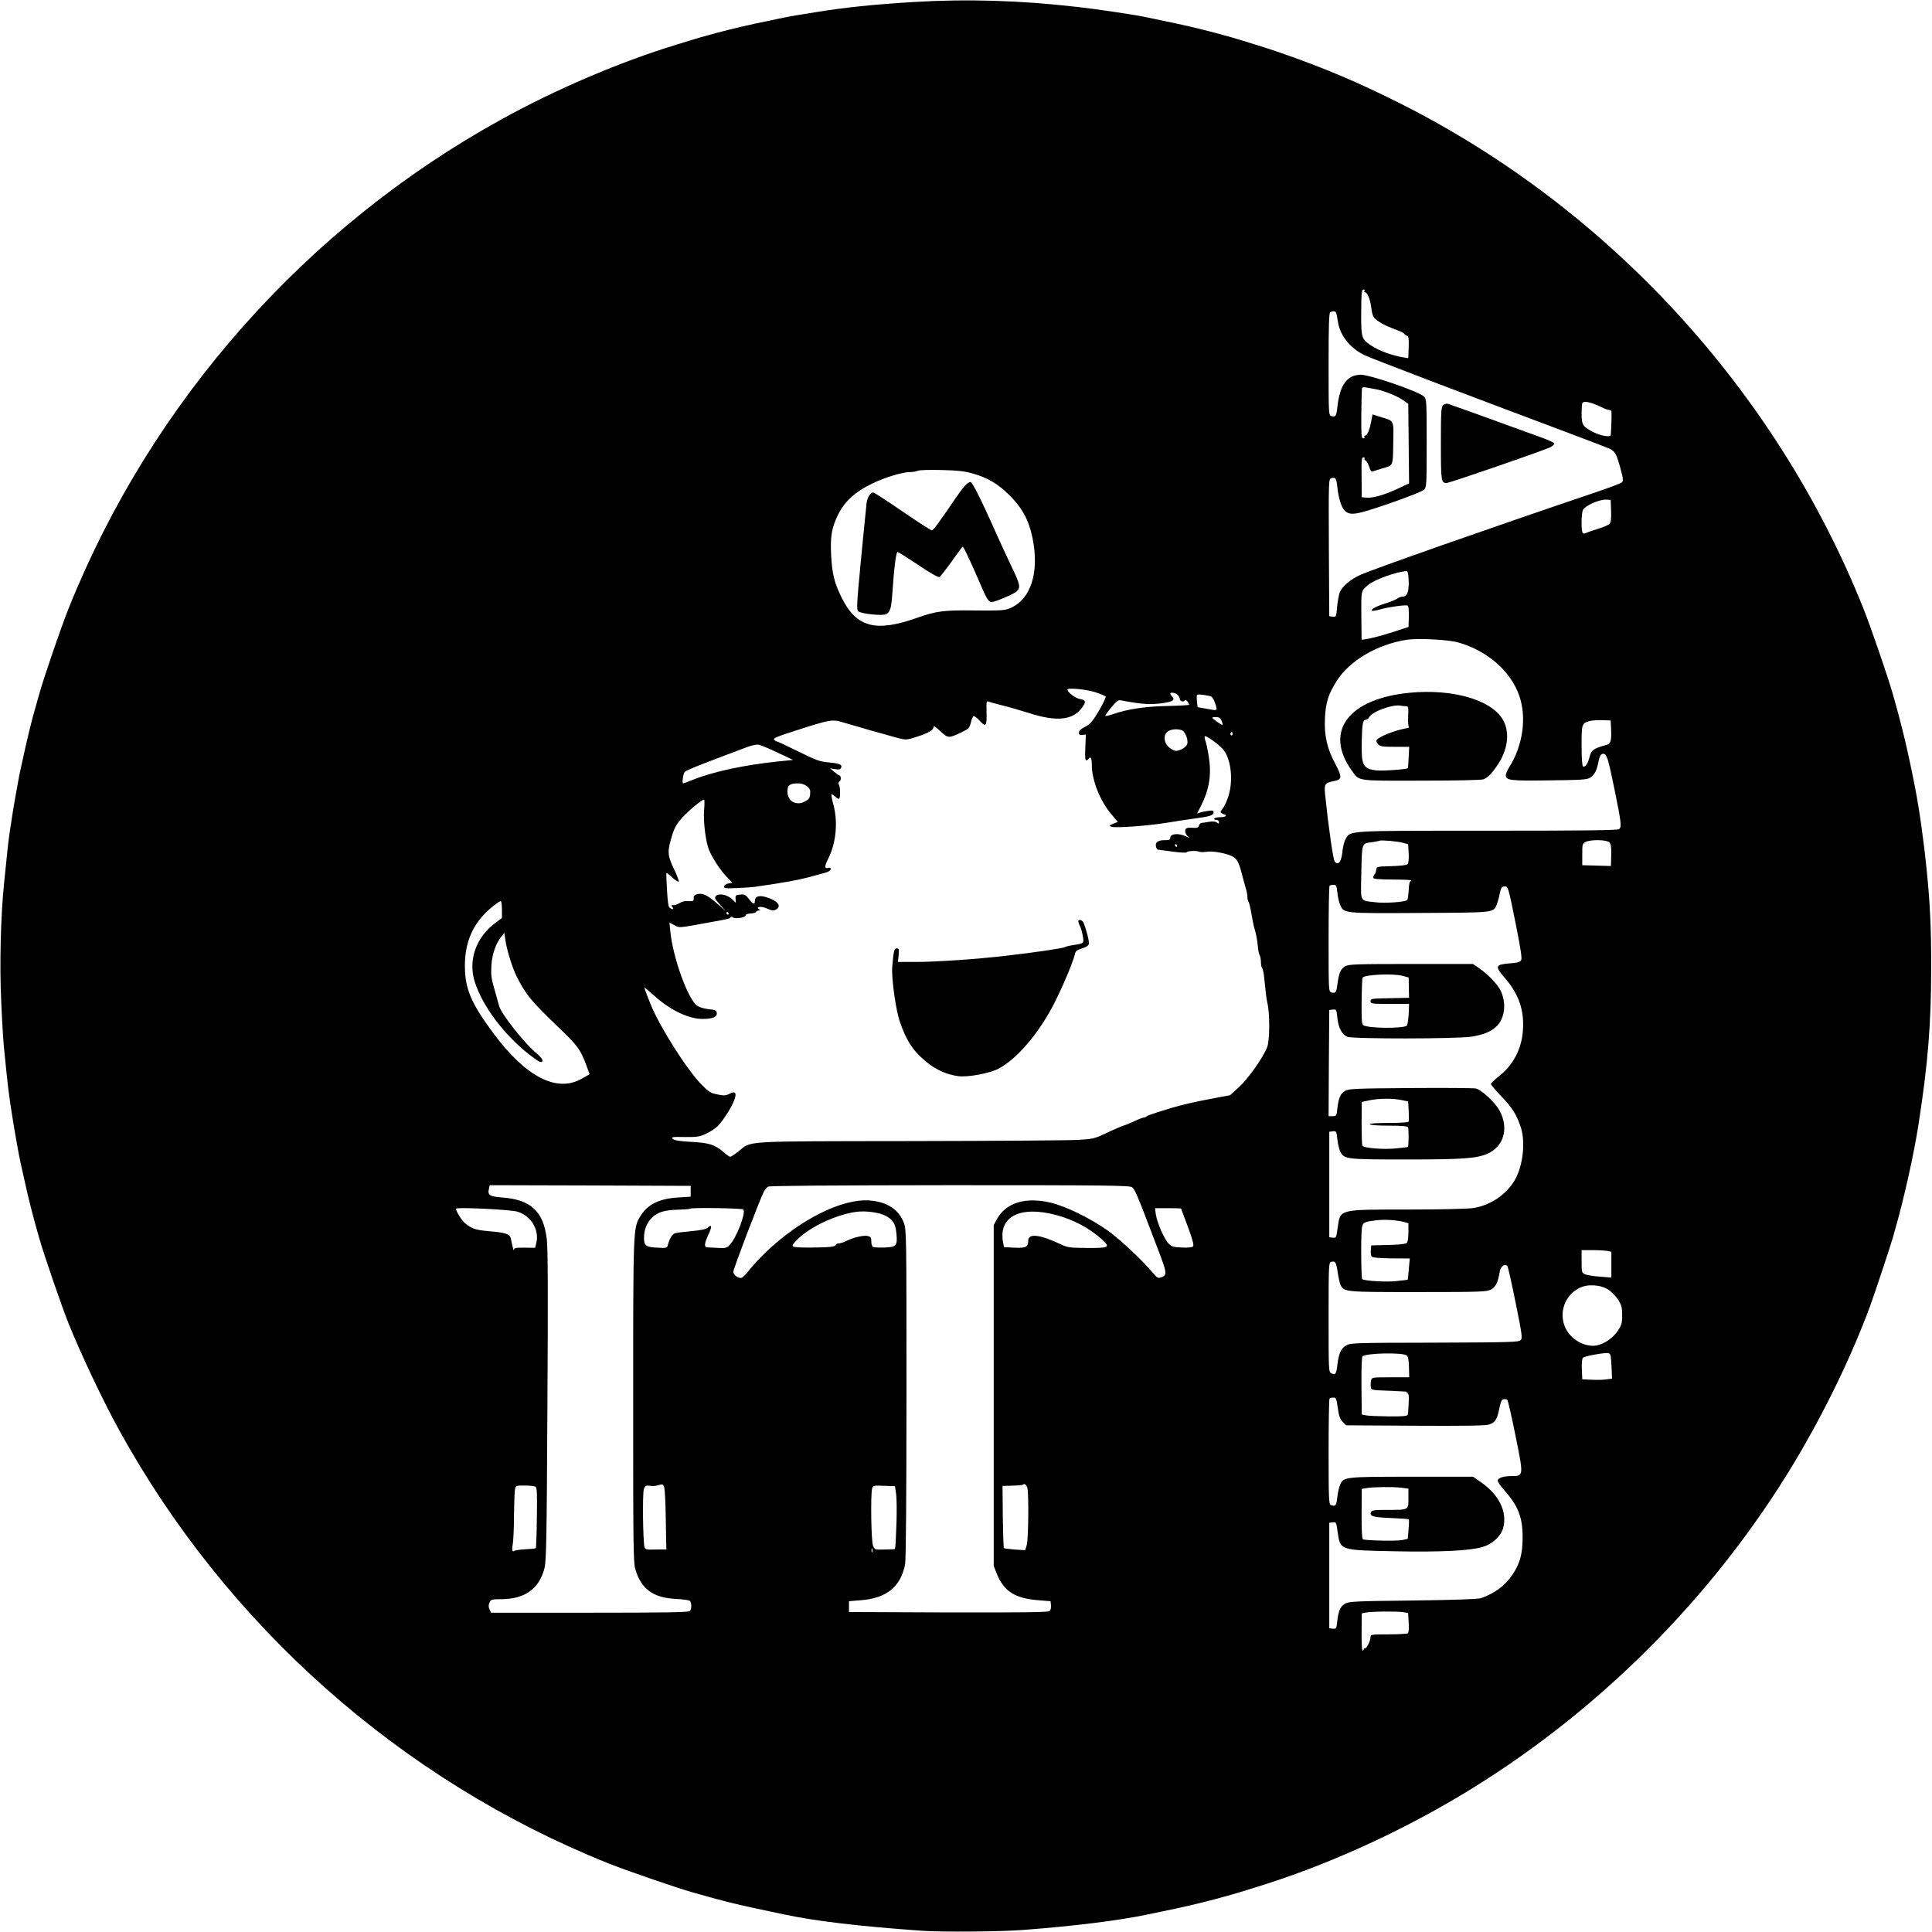 <?xml version="1.0" standalone="no"?>
<!DOCTYPE svg PUBLIC "-//W3C//DTD SVG 20010904//EN"
 "http://www.w3.org/TR/2001/REC-SVG-20010904/DTD/svg10.dtd">
<svg version="1.0" xmlns="http://www.w3.org/2000/svg"
 width="1428pt" height="1428pt" viewBox="0 0 1428 1428"
 preserveAspectRatio="xMidYMid meet">
<g transform="translate(0,1428) scale(0.1,-0.1)"
fill="#000000" stroke="none">
<path d="M6750 14265 c-293 -18 -508 -40 -720 -75 -30 -5 -86 -14 -125 -20
-38 -6 -88 -15 -110 -20 -22 -4 -67 -14 -100 -21 -131 -26 -286 -62 -390 -90
-128 -35 -150 -41 -175 -49 -14 -4 -72 -22 -130 -40 -416 -127 -888 -328
-1293 -552 -1444 -795 -2588 -2088 -3199 -3613 -54 -134 -180 -501 -218 -635
-7 -25 -17 -58 -21 -75 -42 -145 -60 -221 -119 -490 -5 -22 -14 -69 -20 -105
-6 -36 -15 -85 -20 -110 -8 -42 -18 -108 -40 -252 -5 -35 -14 -108 -19 -163
-6 -55 -15 -143 -20 -195 -26 -246 -35 -617 -22 -882 6 -145 16 -306 22 -358
29 -290 32 -315 60 -493 15 -97 48 -283 59 -332 5 -22 18 -83 30 -135 34 -154
59 -253 111 -435 37 -129 166 -504 217 -630 88 -219 252 -566 368 -777 797
-1452 2087 -2596 3619 -3210 126 -51 501 -180 630 -217 99 -28 241 -67 295
-79 73 -18 211 -48 275 -61 33 -7 78 -16 100 -21 233 -50 557 -88 1020 -121
148 -10 576 -7 745 6 377 28 718 71 925 115 22 5 67 14 100 21 131 26 286 62
390 90 128 35 150 41 175 49 14 4 72 22 130 40 498 152 1030 390 1505 673
1007 600 1874 1463 2477 2467 222 371 420 777 560 1155 32 87 147 433 168 505
7 25 17 59 21 75 63 219 137 554 169 762 71 458 94 746 94 1173 0 283 -8 462
-34 715 -19 196 -54 446 -85 603 -53 272 -95 448 -166 697 -37 129 -166 504
-217 630 -645 1610 -1882 2957 -3428 3733 -303 152 -549 257 -874 370 -47 17
-132 44 -190 62 -58 18 -116 36 -130 40 -25 8 -47 14 -175 49 -104 28 -259 64
-390 90 -33 7 -78 17 -100 21 -77 18 -372 62 -525 79 -421 48 -806 60 -1210
36z m3335 -2135 c-3 -5 -2 -10 4 -10 16 0 38 -50 45 -105 11 -77 15 -84 59
-113 40 -25 59 -34 143 -66 20 -7 39 -17 43 -23 3 -5 13 -12 21 -15 12 -4 14
-21 12 -85 l-3 -80 -27 4 c-106 16 -218 61 -278 111 -39 33 -44 54 -43 218 1
162 3 174 20 174 6 0 7 -4 4 -10z m-211 -159 c4 -5 9 -31 13 -58 14 -110 90
-207 203 -260 58 -27 714 -277 1490 -568 157 -59 300 -114 318 -122 40 -19 52
-42 81 -152 19 -69 20 -86 9 -96 -7 -7 -89 -38 -183 -70 -769 -260 -1655 -571
-1750 -614 -73 -33 -133 -84 -152 -128 -7 -18 -16 -67 -20 -108 -6 -75 -7 -76
-32 -73 l-26 3 -3 507 c-2 499 -2 507 18 513 31 10 38 0 45 -67 8 -81 31 -151
55 -173 42 -38 82 -31 330 54 135 47 243 89 255 101 19 20 20 32 20 345 0 311
-1 325 -20 344 -37 37 -398 161 -466 161 -102 0 -156 -74 -174 -238 -7 -67
-14 -77 -45 -67 -20 6 -20 16 -20 385 0 293 3 379 13 383 20 9 35 8 41 -2z
m291 -567 c60 -10 163 -51 206 -82 l38 -27 3 -294 3 -294 -90 -42 c-98 -45
-183 -69 -230 -63 l-30 3 -1 148 c-2 122 1 147 13 147 8 0 12 -4 9 -9 -3 -5 0
-11 7 -14 7 -3 19 -24 27 -46 10 -32 17 -40 29 -35 9 3 39 13 66 21 85 25 80
13 83 186 3 178 10 163 -96 196 l-57 18 -11 -56 c-11 -61 -29 -101 -45 -101
-6 0 -7 -4 -4 -10 3 -5 -1 -10 -9 -10 -13 0 -15 26 -14 183 1 100 3 186 6 190
2 5 16 6 30 3 15 -3 45 -8 67 -12z m1604 -105 c20 -7 52 -20 72 -30 20 -11 44
-19 53 -19 9 0 16 -6 17 -12 2 -40 -3 -173 -7 -177 -12 -13 -76 0 -123 23 -83
43 -91 55 -91 139 0 41 3 77 7 80 9 10 32 9 72 -4z m-4579 -519 c112 -32 186
-76 271 -160 94 -94 143 -184 170 -313 54 -262 -13 -464 -174 -526 -35 -13
-80 -15 -253 -13 -229 3 -287 -5 -424 -54 -307 -109 -449 -72 -559 148 -54
109 -71 178 -78 318 -7 138 5 203 53 299 47 95 128 168 247 225 98 48 224 86
285 87 20 0 46 5 57 10 11 5 90 7 175 5 120 -3 172 -9 230 -26z m4718 -275 c2
-54 -1 -85 -10 -96 -7 -8 -47 -26 -88 -38 -41 -13 -82 -27 -92 -32 -11 -5 -18
-3 -22 7 -10 26 -7 144 4 165 19 34 122 79 175 76 l30 -2 3 -80z m-1496 -517
c3 -81 -11 -118 -46 -118 -11 0 -29 -7 -40 -15 -10 -8 -49 -24 -86 -35 -68
-21 -110 -44 -99 -54 3 -3 29 1 57 9 57 17 189 36 206 29 7 -3 10 -32 9 -81
l-2 -77 -83 -27 c-90 -31 -197 -59 -238 -64 l-26 -4 -2 178 c-1 190 -3 183 51
228 49 40 207 97 284 102 8 1 13 -23 15 -71z m368 -457 c216 -62 387 -213 450
-395 55 -160 26 -366 -73 -524 -15 -23 -27 -51 -27 -61 0 -39 29 -43 319 -39
243 3 280 5 304 20 34 23 48 50 62 118 9 43 16 56 31 58 30 4 38 -22 89 -271
48 -238 52 -266 33 -285 -9 -9 -238 -12 -970 -12 -1054 0 -1015 2 -1052 -61
-10 -16 -21 -60 -24 -96 -8 -73 -29 -101 -56 -73 -12 13 -47 257 -72 500 -7
76 -2 83 66 97 60 11 61 30 11 124 -62 116 -84 211 -78 339 5 117 26 182 89
280 95 148 296 266 513 301 84 13 312 2 385 -20z m-2676 -370 c33 -11 63 -24
68 -29 4 -4 -18 -52 -49 -105 -49 -81 -65 -100 -103 -119 -31 -16 -45 -29 -45
-43 0 -16 6 -19 25 -17 l26 3 -4 -96 c-3 -63 -1 -95 6 -95 6 0 14 5 17 10 15
24 25 6 25 -43 0 -114 61 -268 146 -367 l46 -55 -33 -13 c-32 -13 -33 -15 -12
-23 28 -10 260 6 408 30 66 11 161 25 210 32 108 14 135 23 135 45 0 13 -7 15
-37 11 -21 -3 -49 -8 -61 -12 l-24 -8 27 53 c64 127 81 233 59 371 -8 49 -19
101 -25 115 -5 15 -7 29 -4 32 9 9 113 -66 140 -103 57 -74 71 -234 32 -348
-13 -37 -32 -76 -42 -87 -16 -18 -17 -23 -5 -30 8 -6 18 -10 23 -10 4 0 7 -4
7 -10 0 -5 -18 -10 -39 -10 -22 0 -43 -4 -46 -10 -3 -5 3 -10 14 -10 13 0 21
-7 21 -16 0 -14 -3 -14 -15 -4 -10 8 -29 10 -58 6 -23 -4 -48 -8 -56 -8 -8 -1
-16 -10 -19 -20 -3 -13 -13 -18 -31 -17 -58 4 -71 0 -71 -25 0 -13 10 -31 23
-40 15 -11 10 -10 -19 3 -52 25 -114 19 -114 -10 0 -16 -8 -19 -44 -19 -49 0
-71 -18 -61 -50 3 -11 9 -20 13 -20 4 -1 52 -7 107 -14 55 -8 102 -10 105 -6
7 11 71 14 93 5 9 -4 33 -4 52 -1 47 9 161 -12 201 -38 33 -21 44 -47 75 -171
6 -22 15 -54 20 -71 5 -17 9 -42 9 -55 0 -14 4 -29 8 -34 5 -6 14 -44 21 -85
7 -41 16 -88 21 -105 14 -47 22 -86 27 -139 2 -27 8 -57 14 -67 5 -10 9 -33 9
-51 0 -19 4 -38 9 -44 5 -5 12 -36 15 -69 12 -120 17 -160 23 -185 19 -77 19
-274 0 -327 -27 -74 -140 -235 -209 -298 l-66 -60 -128 -24 c-120 -22 -238
-49 -309 -71 -16 -5 -61 -19 -100 -31 -38 -12 -74 -25 -80 -30 -5 -5 -14 -9
-21 -9 -6 0 -38 -12 -70 -27 -33 -15 -63 -28 -69 -29 -11 -2 -82 -32 -171 -74
-51 -24 -80 -30 -170 -35 -60 -4 -620 -8 -1244 -9 -1276 -2 -1169 4 -1274 -78
-27 -21 -53 -38 -58 -38 -6 0 -26 13 -44 30 -68 59 -109 73 -242 80 -91 5
-127 11 -139 22 -14 14 -6 16 88 14 93 -1 110 2 159 25 30 14 68 39 84 55 39
39 101 135 122 190 22 57 10 73 -35 49 -28 -14 -40 -14 -89 -4 -50 10 -64 19
-118 74 -107 109 -311 431 -374 590 -4 11 -17 44 -29 73 -11 28 -19 52 -16 52
2 0 37 -29 77 -65 114 -102 249 -166 348 -166 75 -1 112 14 108 44 -3 19 -11
23 -61 28 -35 4 -70 15 -85 26 -68 50 -178 355 -197 546 l-7 68 36 -19 c39
-21 27 -22 246 18 162 29 170 31 170 41 0 5 8 4 18 -2 22 -14 98 1 95 18 -1 5
15 10 35 11 20 1 38 6 40 12 2 5 11 10 20 10 15 0 15 2 2 10 -29 18 20 24 56
6 42 -19 55 -20 78 -3 23 17 12 43 -27 64 -78 40 -137 39 -137 -3 0 -33 -13
-30 -45 12 -23 30 -32 35 -63 32 -34 -3 -37 -5 -35 -32 l2 -29 -28 27 c-35 34
-100 46 -120 23 -11 -13 -6 -23 31 -64 l43 -48 -59 52 c-75 66 -113 85 -152
74 -22 -6 -28 -13 -27 -29 3 -23 -3 -25 -50 -22 -15 1 -39 -5 -52 -14 -13 -9
-34 -16 -46 -16 -18 0 -19 -2 -9 -15 14 -17 3 -20 -19 -6 -11 7 -16 43 -21
133 -4 67 -6 124 -4 126 1 2 21 -13 43 -34 23 -20 44 -34 48 -30 3 3 -13 47
-37 96 -48 103 -49 127 -10 252 16 53 33 80 76 128 51 55 143 130 158 130 4 0
4 -37 0 -82 -6 -87 13 -236 38 -294 29 -65 81 -144 125 -190 l46 -49 -29 -5
c-16 -3 -30 -12 -32 -21 -3 -15 8 -16 90 -13 51 2 109 6 128 8 223 31 342 53
440 81 25 7 64 18 88 24 26 7 42 18 42 27 0 11 -6 13 -20 9 -27 -8 -26 14 1
67 58 113 73 266 41 393 -12 43 -19 81 -16 84 2 2 15 -5 27 -17 13 -12 27 -19
30 -15 10 9 8 86 -2 102 -7 10 -5 18 5 26 14 10 10 45 -5 45 -3 0 -19 12 -36
26 l-30 25 38 -6 c29 -5 39 -2 44 11 9 23 -10 31 -94 39 -65 6 -92 16 -223 81
-83 41 -154 74 -159 74 -5 0 -13 6 -19 13 -9 10 24 24 156 66 258 83 274 86
352 62 82 -25 325 -94 407 -116 61 -15 64 -15 139 9 89 29 124 50 124 73 0 10
17 0 51 -32 57 -53 61 -53 157 -7 52 25 58 31 68 71 6 25 15 46 20 48 6 2 25
-13 43 -32 48 -53 56 -43 53 60 -2 80 -1 87 15 79 10 -4 54 -16 98 -27 44 -10
135 -37 203 -58 199 -64 318 -53 386 36 36 46 33 61 -11 68 -34 6 -93 50 -93
70 0 16 152 1 214 -22z m600 -17 c9 -8 16 -21 16 -29 0 -17 27 -27 36 -13 5 7
12 5 21 -7 7 -11 13 -21 13 -24 0 -3 -71 -7 -157 -9 -165 -3 -300 -23 -405
-60 -32 -11 -58 -17 -58 -12 0 10 65 90 87 107 8 6 20 10 26 7 7 -2 56 -11
110 -19 72 -10 118 -12 178 -5 94 11 118 24 94 50 -8 9 -15 20 -15 23 0 13 39
7 54 -9z m241 -9 c14 -3 25 -20 37 -55 18 -56 21 -55 -67 -38 l-63 11 -5 41
c-2 23 -2 45 0 49 4 7 39 4 98 -8z m84 -181 c6 -15 10 -29 7 -31 -5 -5 -76 45
-76 53 0 2 13 4 28 4 21 0 32 -7 41 -26z m2879 -64 c4 -82 -3 -107 -31 -115
-101 -27 -117 -39 -131 -100 -9 -38 -32 -69 -45 -60 -7 4 -11 60 -11 154 0
160 1 164 57 181 15 5 57 8 93 7 l65 -2 3 -65z m-3168 -10 c23 -12 44 -72 35
-100 -7 -22 -53 -50 -84 -50 -11 0 -33 12 -50 26 -40 33 -44 94 -9 118 25 18
80 21 108 6z m370 -26 c0 -8 -5 -12 -10 -9 -6 4 -8 11 -5 16 9 14 15 11 15 -7z
m-3362 -137 l114 -54 -110 -11 c-251 -26 -483 -76 -634 -137 -34 -14 -65 -25
-69 -25 -9 0 0 72 12 84 9 11 89 44 244 102 66 25 154 58 195 74 45 18 87 28
105 26 17 -3 81 -29 143 -59z m216 -248 c22 -17 27 -28 24 -58 -2 -30 -9 -39
-39 -55 -64 -35 -129 2 -129 74 0 46 16 59 76 60 27 0 50 -7 68 -21z m4408
-419 l36 -10 4 -68 c2 -41 -1 -72 -8 -79 -8 -8 -52 -13 -120 -15 -108 -3 -109
-3 -112 -28 -2 -14 -8 -29 -13 -34 -5 -6 -9 -16 -9 -23 0 -10 34 -13 148 -14
81 0 140 -3 132 -7 -11 -5 -16 -26 -18 -72 -2 -36 -7 -68 -10 -72 -15 -15
-164 -26 -234 -17 -122 15 -110 -8 -106 221 5 222 2 213 78 223 25 4 50 8 55
11 16 6 137 -4 177 -16z m1523 4 c12 -13 16 -34 14 -96 l-2 -79 -106 3 -106 3
0 80 c0 75 1 80 25 92 38 19 155 17 175 -3z m-3195 -24 c0 -5 -2 -10 -4 -10
-3 0 -8 5 -11 10 -3 6 -1 10 4 10 6 0 11 -4 11 -10z m1185 -347 c3 -32 12 -72
20 -90 29 -65 20 -64 588 -61 554 3 541 2 568 57 6 15 17 51 23 81 9 45 15 56
33 58 30 4 30 3 88 -286 36 -181 46 -248 38 -260 -7 -12 -30 -19 -79 -22 -114
-9 -118 -21 -39 -111 101 -117 143 -238 131 -389 -10 -135 -72 -252 -177 -335
-33 -26 -59 -51 -59 -57 0 -6 33 -46 74 -88 84 -88 115 -137 146 -230 37 -110
17 -288 -44 -393 -63 -107 -180 -186 -306 -206 -38 -6 -239 -11 -483 -11 -517
0 -500 4 -520 -135 -10 -74 -11 -76 -36 -73 l-26 3 0 390 0 390 26 3 c26 3 27
1 34 -60 4 -35 14 -76 22 -91 28 -55 45 -57 482 -57 419 0 522 7 604 42 122
53 161 189 91 319 -35 63 -136 157 -178 164 -17 3 -233 5 -481 3 -401 -3 -453
-5 -481 -20 -36 -20 -50 -51 -59 -130 -6 -56 -7 -58 -36 -58 l-29 0 2 393 3
392 27 3 c25 3 26 1 33 -62 8 -74 33 -121 73 -139 39 -17 818 -16 921 1 93 16
147 39 187 81 59 61 69 174 23 264 -24 46 -95 119 -158 162 l-44 30 -456 0
c-414 0 -459 -2 -488 -17 -34 -19 -47 -50 -58 -135 -7 -58 -15 -68 -45 -58
-20 6 -20 16 -20 394 0 213 3 391 7 394 3 4 17 7 29 7 20 0 23 -6 29 -57z
m-6175 -126 l0 -62 -47 -35 c-147 -109 -206 -282 -152 -443 59 -178 212 -381
395 -527 42 -33 82 -60 90 -60 27 0 14 29 -31 65 -90 75 -260 290 -276 350 -6
22 -22 80 -36 129 -22 74 -25 102 -21 171 6 86 33 163 76 215 l20 25 7 -50 c9
-71 52 -210 85 -275 67 -132 106 -180 313 -378 134 -128 157 -160 197 -266
l28 -76 -57 -32 c-185 -107 -414 11 -656 337 -166 225 -209 329 -209 500 1
185 67 324 207 436 27 22 53 39 58 39 5 0 9 -28 9 -63z m1675 -27 c3 -5 1 -10
-4 -10 -6 0 -11 5 -11 10 0 6 2 10 4 10 3 0 8 -4 11 -10z m4983 -463 l44 -12
1 -75 2 -75 -143 -3 c-134 -2 -142 -4 -142 -22 0 -19 7 -20 143 -20 l142 0 -3
-77 c-3 -43 -9 -81 -15 -85 -34 -21 -276 -19 -318 3 -14 7 -16 32 -15 178 1
93 4 172 8 176 22 22 227 31 296 12z m-9 -918 l49 -10 4 -70 c2 -38 2 -74 0
-79 -2 -6 -63 -10 -148 -10 -94 0 -143 -4 -139 -10 4 -6 62 -10 140 -10 96 0
136 -4 142 -12 6 -11 6 -138 -1 -145 -2 -2 -40 -7 -87 -11 -90 -10 -239 2
-249 19 -4 5 -6 81 -6 167 l1 157 55 12 c71 15 176 16 239 2z m-5254 -674 l0
-40 -96 -6 c-139 -9 -224 -52 -277 -140 -52 -87 -52 -82 -52 -1364 0 -1064 1
-1196 16 -1244 43 -146 132 -211 299 -219 50 -2 96 -9 103 -14 15 -13 16 -60
0 -76 -9 -9 -187 -12 -740 -12 l-728 0 -12 25 c-8 19 -8 31 0 50 11 23 16 25
85 25 175 0 282 76 321 228 14 52 17 216 22 1203 5 823 4 1169 -5 1234 -25
203 -119 289 -330 304 -92 7 -109 18 -97 65 l6 26 743 -2 742 -3 0 -40z m3262
30 c22 -15 40 -59 188 -449 72 -188 74 -200 26 -218 -21 -7 -29 -3 -60 34 -79
94 -242 247 -331 311 -128 91 -311 181 -425 208 -186 44 -332 -1 -398 -125
l-22 -41 0 -1260 0 -1260 23 -58 c53 -130 135 -182 310 -195 l87 -7 3 -31 c2
-18 -3 -36 -11 -42 -11 -9 -199 -11 -748 -10 l-734 3 0 40 0 40 85 7 c193 14
298 100 330 267 6 34 10 487 10 1262 0 1183 0 1209 -20 1262 -37 98 -124 154
-253 164 -202 15 -511 -139 -764 -380 -45 -43 -100 -103 -123 -132 -23 -29
-48 -56 -57 -59 -22 -9 -63 20 -63 44 0 20 196 535 225 590 8 16 23 34 32 39
12 7 462 10 1343 11 1166 0 1328 -2 1347 -15z m-4542 -181 c100 -30 163 -135
139 -231 l-9 -36 -77 1 c-67 1 -78 -2 -79 -16 -1 -9 -5 1 -10 23 -5 22 -11 50
-14 63 -7 31 -41 42 -162 52 -103 9 -130 19 -181 64 -22 19 -62 86 -62 102 0
13 404 -6 455 -22z m1670 16 c18 -29 -51 -207 -101 -261 -22 -23 -31 -25 -82
-23 -31 2 -67 3 -79 4 -30 0 -30 23 3 94 28 61 26 80 -5 52 -13 -12 -49 -19
-122 -26 -57 -5 -112 -12 -122 -16 -19 -7 -40 -43 -50 -84 -6 -25 -8 -26 -79
-22 -83 4 -98 15 -98 71 0 62 21 114 59 151 44 42 92 56 198 59 43 1 80 4 82
7 10 10 390 4 396 -6z m3235 7 c0 -1 9 -27 21 -57 55 -144 76 -209 68 -221 -5
-8 -31 -12 -81 -10 -63 2 -77 6 -99 28 -32 30 -87 156 -96 218 l-6 45 97 0
c53 0 96 -1 96 -3z m-2191 -50 c62 -31 80 -60 87 -137 8 -89 -1 -98 -92 -101
-39 -1 -76 1 -82 5 -7 4 -12 22 -12 41 0 27 -5 34 -25 39 -30 8 -105 -10 -157
-35 -21 -11 -46 -19 -57 -19 -11 0 -21 -5 -23 -10 -5 -16 -43 -20 -188 -21
-148 0 -152 2 -102 54 90 95 293 191 442 210 67 9 164 -4 209 -26z m1269 2
c130 -35 249 -99 340 -183 60 -56 50 -61 -111 -60 -139 1 -144 2 -212 34 -142
66 -225 74 -225 21 0 -48 -17 -57 -102 -53 l-77 4 -7 34 c-36 192 125 275 394
203z m2565 -50 l37 -10 0 -68 c0 -44 -5 -72 -13 -79 -8 -7 -67 -13 -138 -14
l-124 -3 -3 -35 c-1 -19 1 -40 6 -47 5 -8 50 -13 145 -14 l137 -1 -7 -77 c-3
-42 -7 -77 -8 -79 -2 -2 -40 -7 -85 -11 -73 -8 -230 1 -251 14 -9 6 -11 318
-3 377 6 42 15 47 104 58 61 8 145 3 203 -11z m1506 -215 l31 -6 0 -96 0 -95
-85 7 c-46 3 -96 11 -110 18 -24 11 -25 15 -25 95 l0 83 79 0 c43 0 93 -3 110
-6z m-1992 -156 c6 -42 16 -85 22 -97 27 -51 33 -51 573 -51 459 0 506 2 537
18 36 18 54 55 66 134 6 37 37 60 56 41 5 -5 32 -126 61 -270 49 -243 52 -264
37 -279 -15 -14 -78 -16 -635 -18 -578 -1 -621 -2 -652 -19 -40 -22 -57 -60
-67 -145 -8 -68 -15 -78 -45 -62 -20 10 -20 20 -20 415 0 376 1 404 18 408 32
8 37 1 49 -75z m2002 -131 c23 -16 55 -49 72 -74 24 -40 29 -57 29 -113 0 -56
-4 -73 -30 -113 -34 -54 -103 -102 -160 -112 -53 -9 -118 11 -167 51 -127 104
-106 299 40 374 61 31 158 25 216 -13z m-1494 -484 c13 -8 17 -26 19 -86 l2
-77 -138 0 c-137 0 -138 0 -144 -24 -3 -13 -4 -35 -2 -47 3 -24 5 -24 148 -29
80 -3 136 -7 125 -9 -15 -2 -16 -4 -5 -7 13 -4 15 -18 12 -77 -2 -40 -5 -78
-7 -84 -3 -10 -40 -13 -142 -12 -76 1 -151 4 -168 8 l-30 6 -2 212 c-1 131 2
215 8 219 37 23 286 28 324 7z m1510 -5 c2 -13 6 -56 7 -95 l3 -73 -40 -5
c-22 -4 -71 -5 -110 -3 l-70 3 -3 74 c-2 44 1 79 8 85 10 11 116 32 172 35 21
1 29 -4 33 -21z m-2017 -384 c8 -61 16 -82 36 -103 l26 -26 508 -3 c346 -2
519 0 545 8 47 14 63 38 79 120 10 49 17 66 32 68 10 2 22 0 27 -5 5 -5 32
-123 60 -262 61 -300 61 -301 -25 -301 -64 0 -106 -14 -106 -34 0 -9 20 -38
45 -66 106 -120 139 -203 139 -350 0 -127 -19 -195 -75 -279 -55 -82 -129
-137 -234 -174 -19 -7 -206 -13 -500 -17 -417 -4 -473 -7 -501 -22 -36 -20
-51 -51 -60 -131 -6 -55 -8 -58 -33 -55 l-26 3 0 390 0 390 26 3 c25 3 26 1
36 -73 19 -134 16 -133 420 -141 339 -7 558 4 652 32 71 21 134 79 151 139 33
118 -29 247 -166 341 l-56 39 -452 0 c-498 0 -507 -1 -531 -60 -8 -17 -17 -59
-21 -93 -7 -62 -13 -69 -48 -56 -14 5 -16 49 -16 393 0 213 3 391 7 394 3 4
16 7 28 7 20 0 23 -8 33 -76z m-4979 -587 c5 -13 11 -121 12 -241 l4 -218 -77
-1 c-69 -2 -78 0 -84 18 -12 38 -16 398 -5 429 10 25 15 28 44 24 17 -3 43 -2
57 3 38 11 40 11 49 -14z m2685 -8 c11 -55 7 -379 -5 -419 l-12 -38 -76 5
c-42 3 -78 8 -81 10 -3 3 -6 107 -8 232 l-2 228 72 2 c40 1 74 4 77 6 13 14
29 1 35 -26z m-3636 12 c11 -7 13 -53 10 -229 -1 -121 -5 -223 -8 -225 -3 -3
-36 -6 -75 -8 -38 -2 -75 -7 -82 -11 -18 -14 -21 3 -12 57 4 28 8 120 8 206 1
86 4 171 7 188 6 31 7 31 73 31 36 0 72 -4 79 -9z m2665 -51 c5 -30 6 -129 3
-220 -8 -198 -7 -190 -20 -191 -6 0 -40 -1 -76 -2 -63 -2 -65 -1 -77 27 -14
30 -19 379 -7 424 6 22 10 23 88 20 l81 -3 8 -55z m3735 44 l52 -7 0 -72 c0
-87 5 -85 -158 -85 -93 0 -114 -3 -119 -16 -12 -31 16 -39 147 -44 70 -3 130
-7 133 -10 2 -3 2 -36 -2 -75 l-6 -69 -40 -9 c-43 -9 -275 -4 -292 6 -6 4 -10
74 -9 189 l1 183 35 6 c49 9 194 10 258 3z m-3911 -476 c-3 -7 -5 -2 -5 12 0
14 2 19 5 13 2 -7 2 -19 0 -25z m3924 -444 l37 -6 4 -72 c3 -44 0 -74 -6 -78
-6 -4 -71 -8 -143 -8 -126 0 -133 -1 -133 -20 0 -27 -31 -90 -42 -84 -4 3 -8
0 -8 -5 0 -6 -4 -11 -9 -11 -5 0 -8 62 -7 137 l1 138 30 6 c40 9 230 10 276 3z"/>
<path d="M10666 11285 c-14 -14 -16 -52 -16 -284 0 -277 2 -291 42 -291 22 0
724 242 768 265 17 9 30 21 28 27 -2 6 -37 23 -78 38 -315 115 -689 250 -706
255 -14 3 -28 0 -38 -10z"/>
<path d="M7144 10702 c-12 -9 -46 -53 -76 -97 -134 -197 -170 -245 -181 -245
-7 0 -104 63 -217 140 -112 77 -209 140 -216 140 -21 0 -44 -37 -49 -81 -3
-24 -21 -210 -41 -413 -31 -325 -34 -371 -21 -384 20 -19 181 -36 208 -21 28
15 37 44 44 146 13 194 28 313 39 313 6 0 74 -43 152 -95 88 -60 147 -93 157
-90 8 4 49 56 92 116 42 60 78 109 81 109 6 0 73 -143 129 -275 47 -111 62
-135 85 -135 24 0 160 58 182 77 34 30 30 50 -40 195 -38 79 -96 206 -130 283
-80 181 -154 329 -167 332 -5 1 -20 -5 -31 -15z"/>
<path d="M10423 9160 c-457 -43 -639 -286 -432 -575 58 -80 27 -76 514 -75
256 0 445 4 460 10 32 12 68 50 110 115 74 115 85 241 30 331 -89 143 -369
223 -682 194z m-30 -100 c17 0 18 -8 15 -75 -2 -44 1 -77 7 -79 6 -2 -8 -7
-30 -11 -81 -15 -195 -61 -210 -85 -4 -6 1 -20 11 -31 15 -16 31 -19 124 -19
l106 0 -4 -77 c-2 -43 -5 -79 -7 -81 -8 -9 -197 -22 -235 -16 -97 13 -109 39
-105 214 3 131 8 160 31 160 7 0 18 8 23 18 23 43 173 98 236 86 11 -2 28 -4
38 -4z"/>
<path d="M7970 7470 c0 -6 6 -23 14 -38 7 -15 16 -48 20 -74 8 -52 9 -51 -74
-64 -24 -3 -51 -10 -60 -15 -17 -9 -231 -40 -440 -64 -216 -25 -514 -45 -659
-45 l-134 0 5 50 c4 43 3 50 -13 50 -20 0 -24 -17 -34 -135 -7 -85 26 -320 57
-410 49 -142 101 -219 204 -301 68 -54 145 -87 225 -98 70 -10 233 20 299 55
123 65 263 220 376 416 63 108 172 357 188 428 5 25 14 33 54 45 31 10 48 21
50 34 4 17 -18 103 -38 154 -10 22 -40 31 -40 12z"/>
</g>
</svg>

